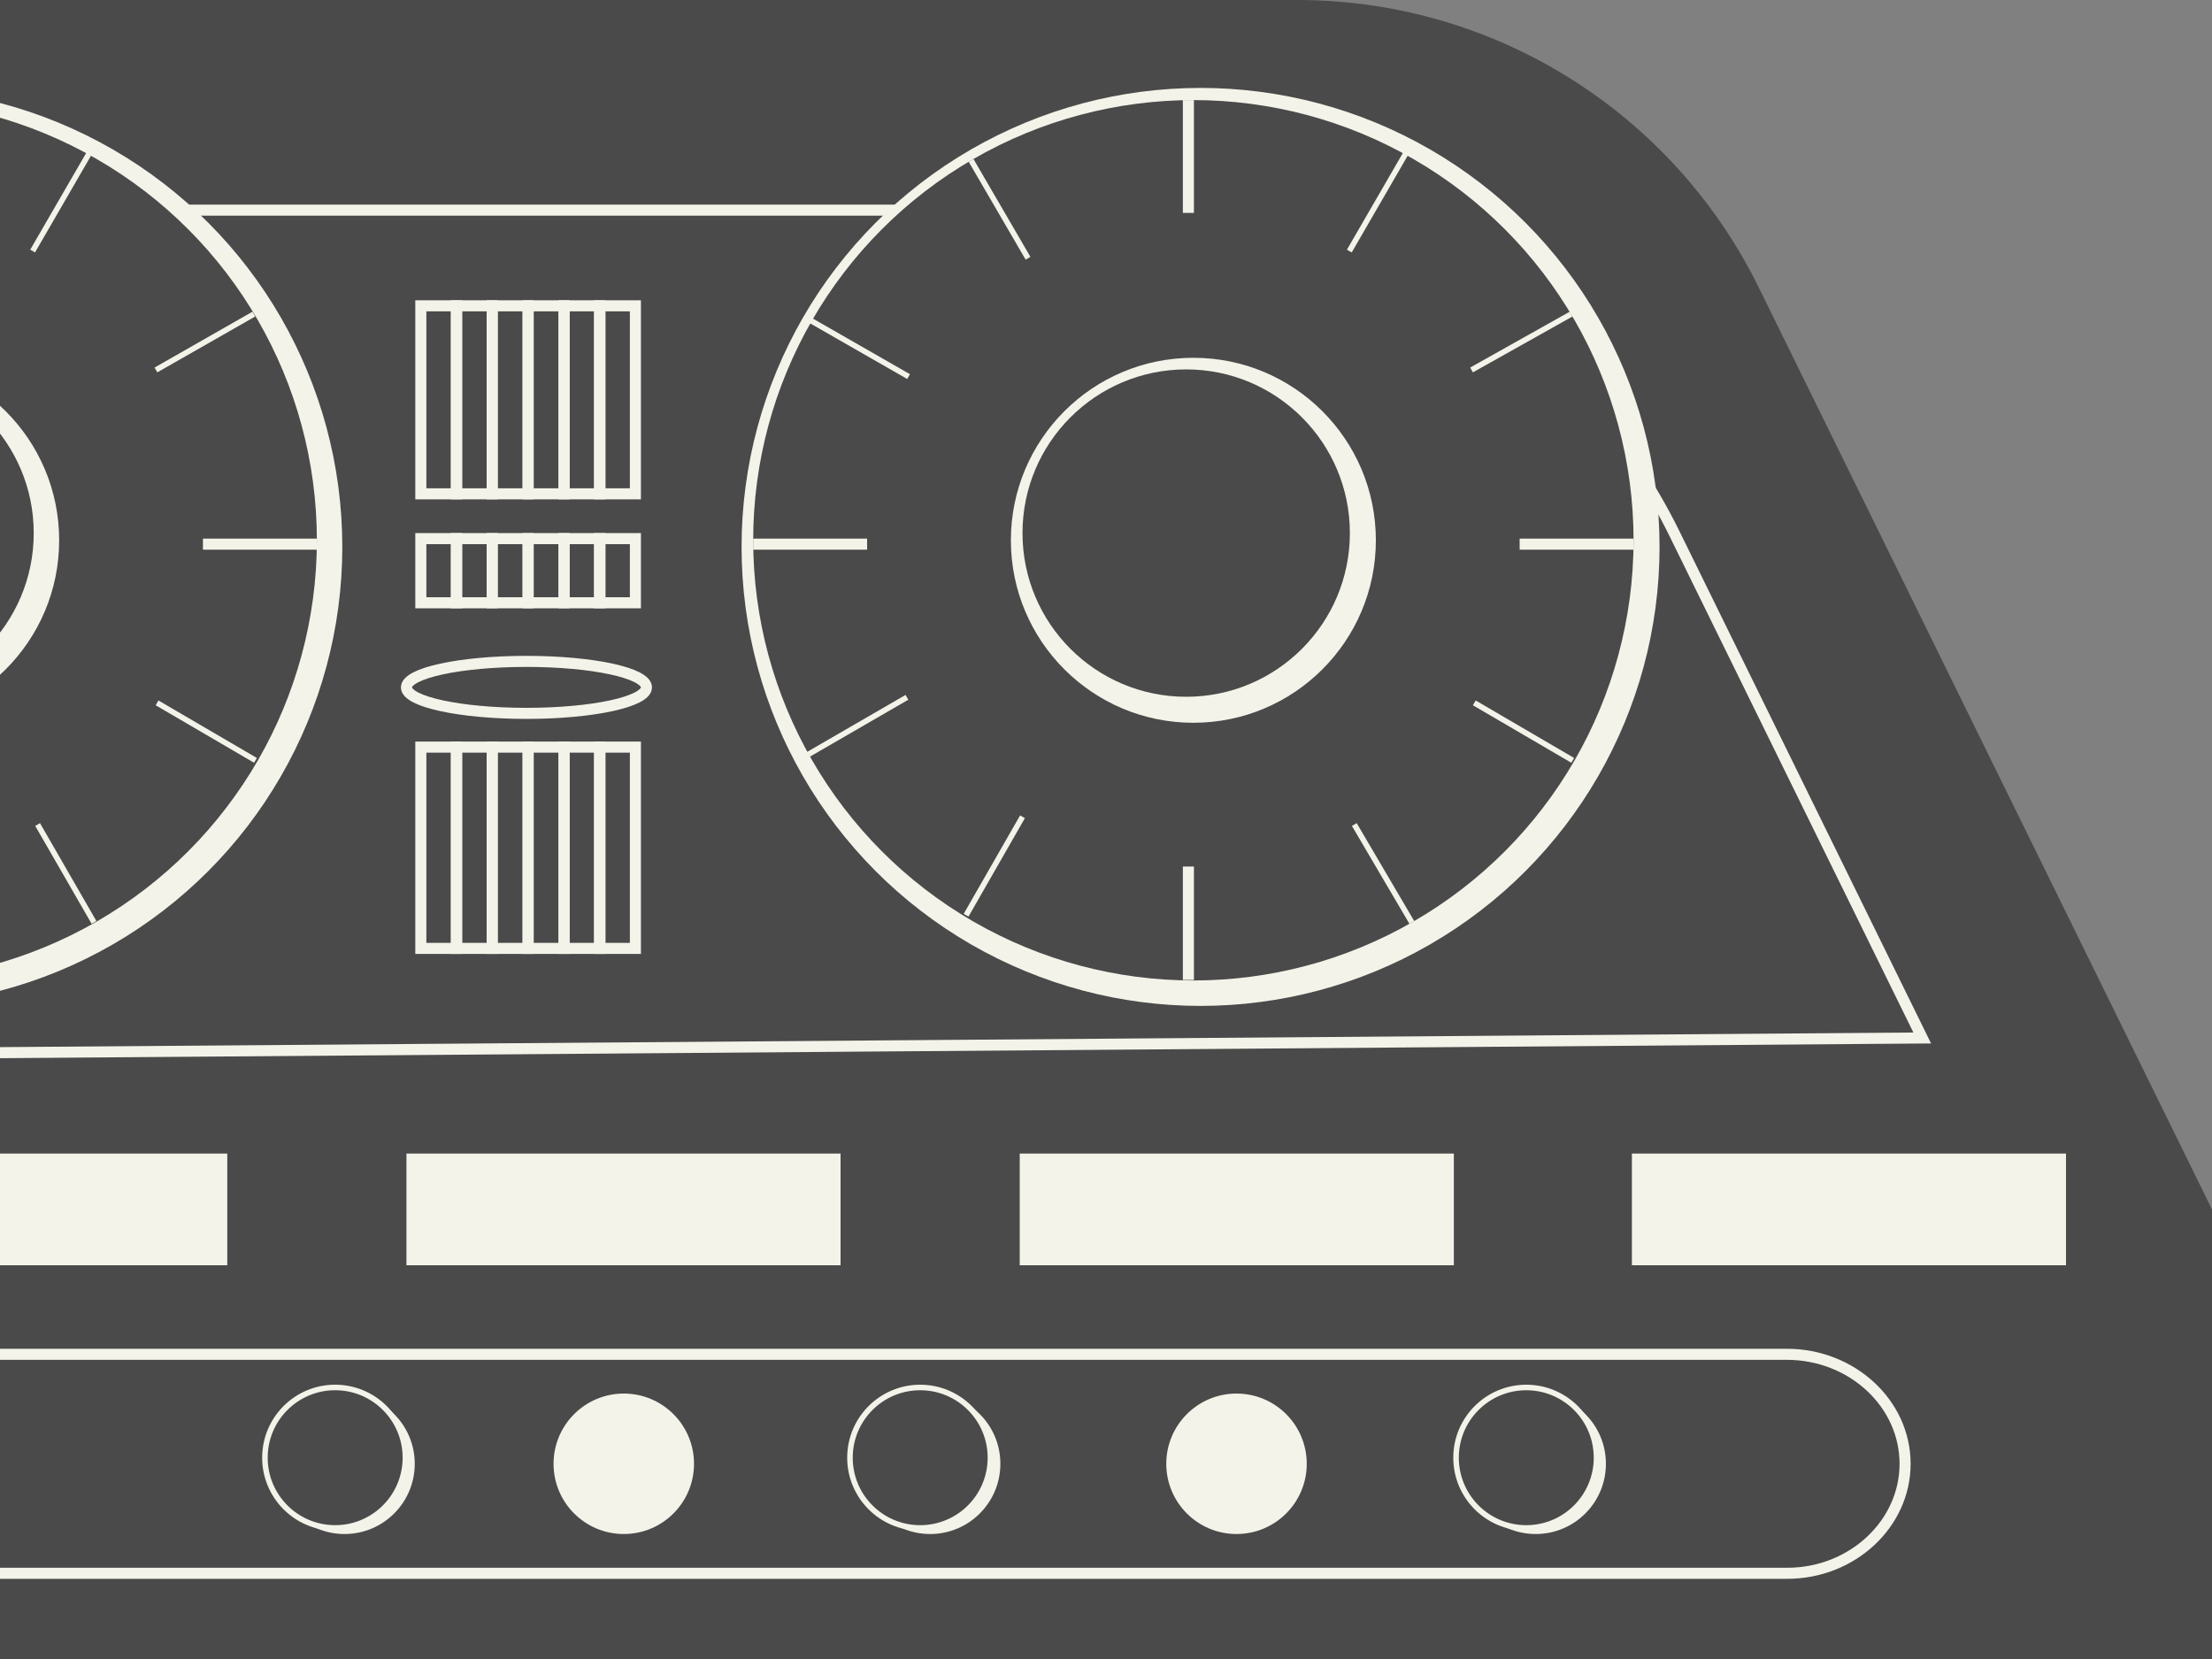 <?xml version="1.0" encoding="utf-8"?>
<!-- Generator: Adobe Illustrator 25.2.3, SVG Export Plug-In . SVG Version: 6.00 Build 0)  -->
<svg version="1.1" id="Layer_1" xmlns="http://www.w3.org/2000/svg" xmlns:xlink="http://www.w3.org/1999/xlink" x="0px" y="0px"
	 viewBox="0 0 400 300" style="enable-background:new 0 0 400 300;" xml:space="preserve">
<rect x="0" y="0" width="400" height="300" fill="#808080" stroke="none"/>
<style type="text/css">
	.st0{clip-path:url(#SVGID_2_);}
	.st1{fill:#4A4A4A;}
	.st2{fill:none;stroke:#F4F3E9;stroke-width:2;}
	.st3{fill:#F4F3E9;}
	.st4{fill:none;stroke:#F4F3E9;}
	.st5{fill:#4A4A4A;stroke:#F4F3E9;stroke-miterlimit:10;}
</style>
<g>
	<g>
		<g>
			<defs>
				<rect id="SVGID_1_" x="-1.4" width="401.4" height="300"/>
			</defs>
			<clipPath id="SVGID_2_">
				<use xlink:href="#SVGID_1_"  style="overflow:visible;"/>
			</clipPath>
			<g class="st0">
				<path class="st1" d="M400,218.7V300H-1.4l-36-81.3V0h272C270,0,302.3,20.1,318,51.9L400,218.7z"/>
				<path class="st2" d="M347.6,187.7l-445.2,3.4V38h306.4c39.9,0,76.4,22.7,94,58.5L347.6,187.7z"/>
				<g>
					<g>
						<circle class="st3" cx="217.1" cy="98.9" r="83"/>
						<circle class="st1" cx="215.8" cy="97.7" r="79.6"/>
					</g>
					<g>
						<circle class="st3" cx="215.8" cy="97.7" r="33"/>
						<circle class="st1" cx="214.5" cy="96.4" r="29.6"/>
					</g>
					<line class="st2" x1="214.9" y1="18.1" x2="214.9" y2="38.5"/>
					<line class="st2" x1="295.4" y1="98.4" x2="274.8" y2="98.4"/>
					<line class="st2" x1="214.9" y1="156.7" x2="214.9" y2="177.2"/>
					<line class="st2" x1="156.8" y1="98.4" x2="136.2" y2="98.4"/>
					<line class="st4" x1="284.1" y1="56.8" x2="266.1" y2="66.9"/>
					<line class="st4" x1="255.3" y1="166.8" x2="244.9" y2="149.1"/>
					<line class="st4" x1="164" y1="126.1" x2="146.2" y2="136.4"/>
					<line class="st4" x1="185.9" y1="46.7" x2="175.6" y2="29"/>
					<line class="st4" x1="254.3" y1="27.6" x2="244" y2="45.4"/>
					<line class="st4" x1="284.4" y1="137.5" x2="266.6" y2="127.1"/>
					<line class="st4" x1="184.9" y1="147.7" x2="174.7" y2="165.5"/>
					<line class="st4" x1="164.3" y1="68.1" x2="146.5" y2="57.9"/>
				</g>
				<g>
					<g>
						<circle class="st3" cx="-21.1" cy="98.9" r="83"/>
						<circle class="st1" cx="-22.3" cy="97.7" r="79.6"/>
					</g>
					<g>
						<circle class="st3" cx="-22.3" cy="97.7" r="33"/>
						<circle class="st1" cx="-23.5" cy="96.4" r="29.6"/>
					</g>
					<line class="st2" x1="-23.2" y1="18.1" x2="-23.2" y2="38.5"/>
					<line class="st2" x1="57.3" y1="98.4" x2="36.7" y2="98.4"/>
					<line class="st2" x1="-23.2" y1="156.7" x2="-23.2" y2="177.2"/>
					<line class="st2" x1="-81.4" y1="98.4" x2="-101.9" y2="98.4"/>
					<line class="st4" x1="45.9" y1="56.8" x2="28.2" y2="66.9"/>
					<line class="st4" x1="17" y1="166.8" x2="6.8" y2="149.1"/>
					<line class="st4" x1="-74.2" y1="126.1" x2="-91.9" y2="136.4"/>
					<line class="st4" x1="-52.2" y1="46.7" x2="-62.6" y2="29"/>
					<line class="st4" x1="16.2" y1="27.6" x2="5.9" y2="45.4"/>
					<line class="st4" x1="46.2" y1="137.5" x2="28.4" y2="127.1"/>
					<line class="st4" x1="-53.1" y1="147.7" x2="-63.4" y2="165.5"/>
					<line class="st4" x1="-73.8" y1="68.1" x2="-91.5" y2="57.9"/>
				</g>
				<rect x="-37.4" y="208.6" class="st3" width="78.5" height="20.2"/>
				<rect x="73.5" y="208.6" class="st3" width="78.5" height="20.2"/>
				<rect x="184.4" y="208.6" class="st3" width="78.5" height="20.2"/>
				<rect x="295.1" y="208.6" class="st3" width="78.5" height="20.2"/>
				<circle class="st3" cx="62.3" cy="264.7" r="12.7"/>
				
					<ellipse transform="matrix(4.531447e-02 -0.999 0.999 4.531447e-02 -205.475 312.193)" class="st5" cx="60.6" cy="263.6" rx="12.7" ry="12.7"/>
				<circle class="st3" cx="168.2" cy="264.7" r="12.7"/>
				<circle class="st5" cx="166.4" cy="263.6" r="12.7"/>
				<circle class="st3" cx="277.7" cy="264.7" r="12.7"/>
				<circle class="st5" cx="276" cy="263.6" r="12.7"/>
				<circle class="st3" cx="112.8" cy="264.7" r="12.7"/>
				<circle class="st3" cx="223.6" cy="264.7" r="12.7"/>
				<path class="st2" d="M323.2,284.5H-13.6c-11.8,0-21.4-8.9-21.4-19.8l0,0c0-10.9,9.6-19.8,21.4-19.8h336.7
					c11.8,0,21.4,8.9,21.4,19.8l0,0C344.5,275.6,334.9,284.5,323.2,284.5z"/>
			</g>
		</g>
	</g>
</g>
<rect x="76.1" y="55.3" class="st2" width="6.5" height="34"/>
<rect x="82.5" y="55.3" class="st2" width="6.5" height="34"/>
<rect x="89" y="55.3" class="st2" width="6.5" height="34"/>
<rect x="95.5" y="55.3" class="st2" width="6.5" height="34"/>
<rect x="102" y="55.3" class="st2" width="6.5" height="34"/>
<rect x="108.4" y="55.3" class="st2" width="6.5" height="34"/>
<rect x="76.1" y="97.4" class="st2" width="6.5" height="11.6"/>
<rect x="82.5" y="97.4" class="st2" width="6.5" height="11.6"/>
<rect x="89" y="97.4" class="st2" width="6.5" height="11.6"/>
<rect x="95.5" y="97.4" class="st2" width="6.5" height="11.6"/>
<rect x="102" y="97.4" class="st2" width="6.5" height="11.6"/>
<rect x="108.4" y="97.4" class="st2" width="6.5" height="11.6"/>
<rect x="76.1" y="135.1" class="st2" width="6.5" height="36.4"/>
<rect x="82.5" y="135.1" class="st2" width="6.5" height="36.4"/>
<rect x="89" y="135.1" class="st2" width="6.5" height="36.4"/>
<rect x="95.5" y="135.1" class="st2" width="6.5" height="36.4"/>
<rect x="102" y="135.1" class="st2" width="6.5" height="36.4"/>
<rect x="108.4" y="135.1" class="st2" width="6.5" height="36.4"/>
<ellipse class="st2" cx="95.2" cy="124.3" rx="21.7" ry="4.7"/>
</svg>
